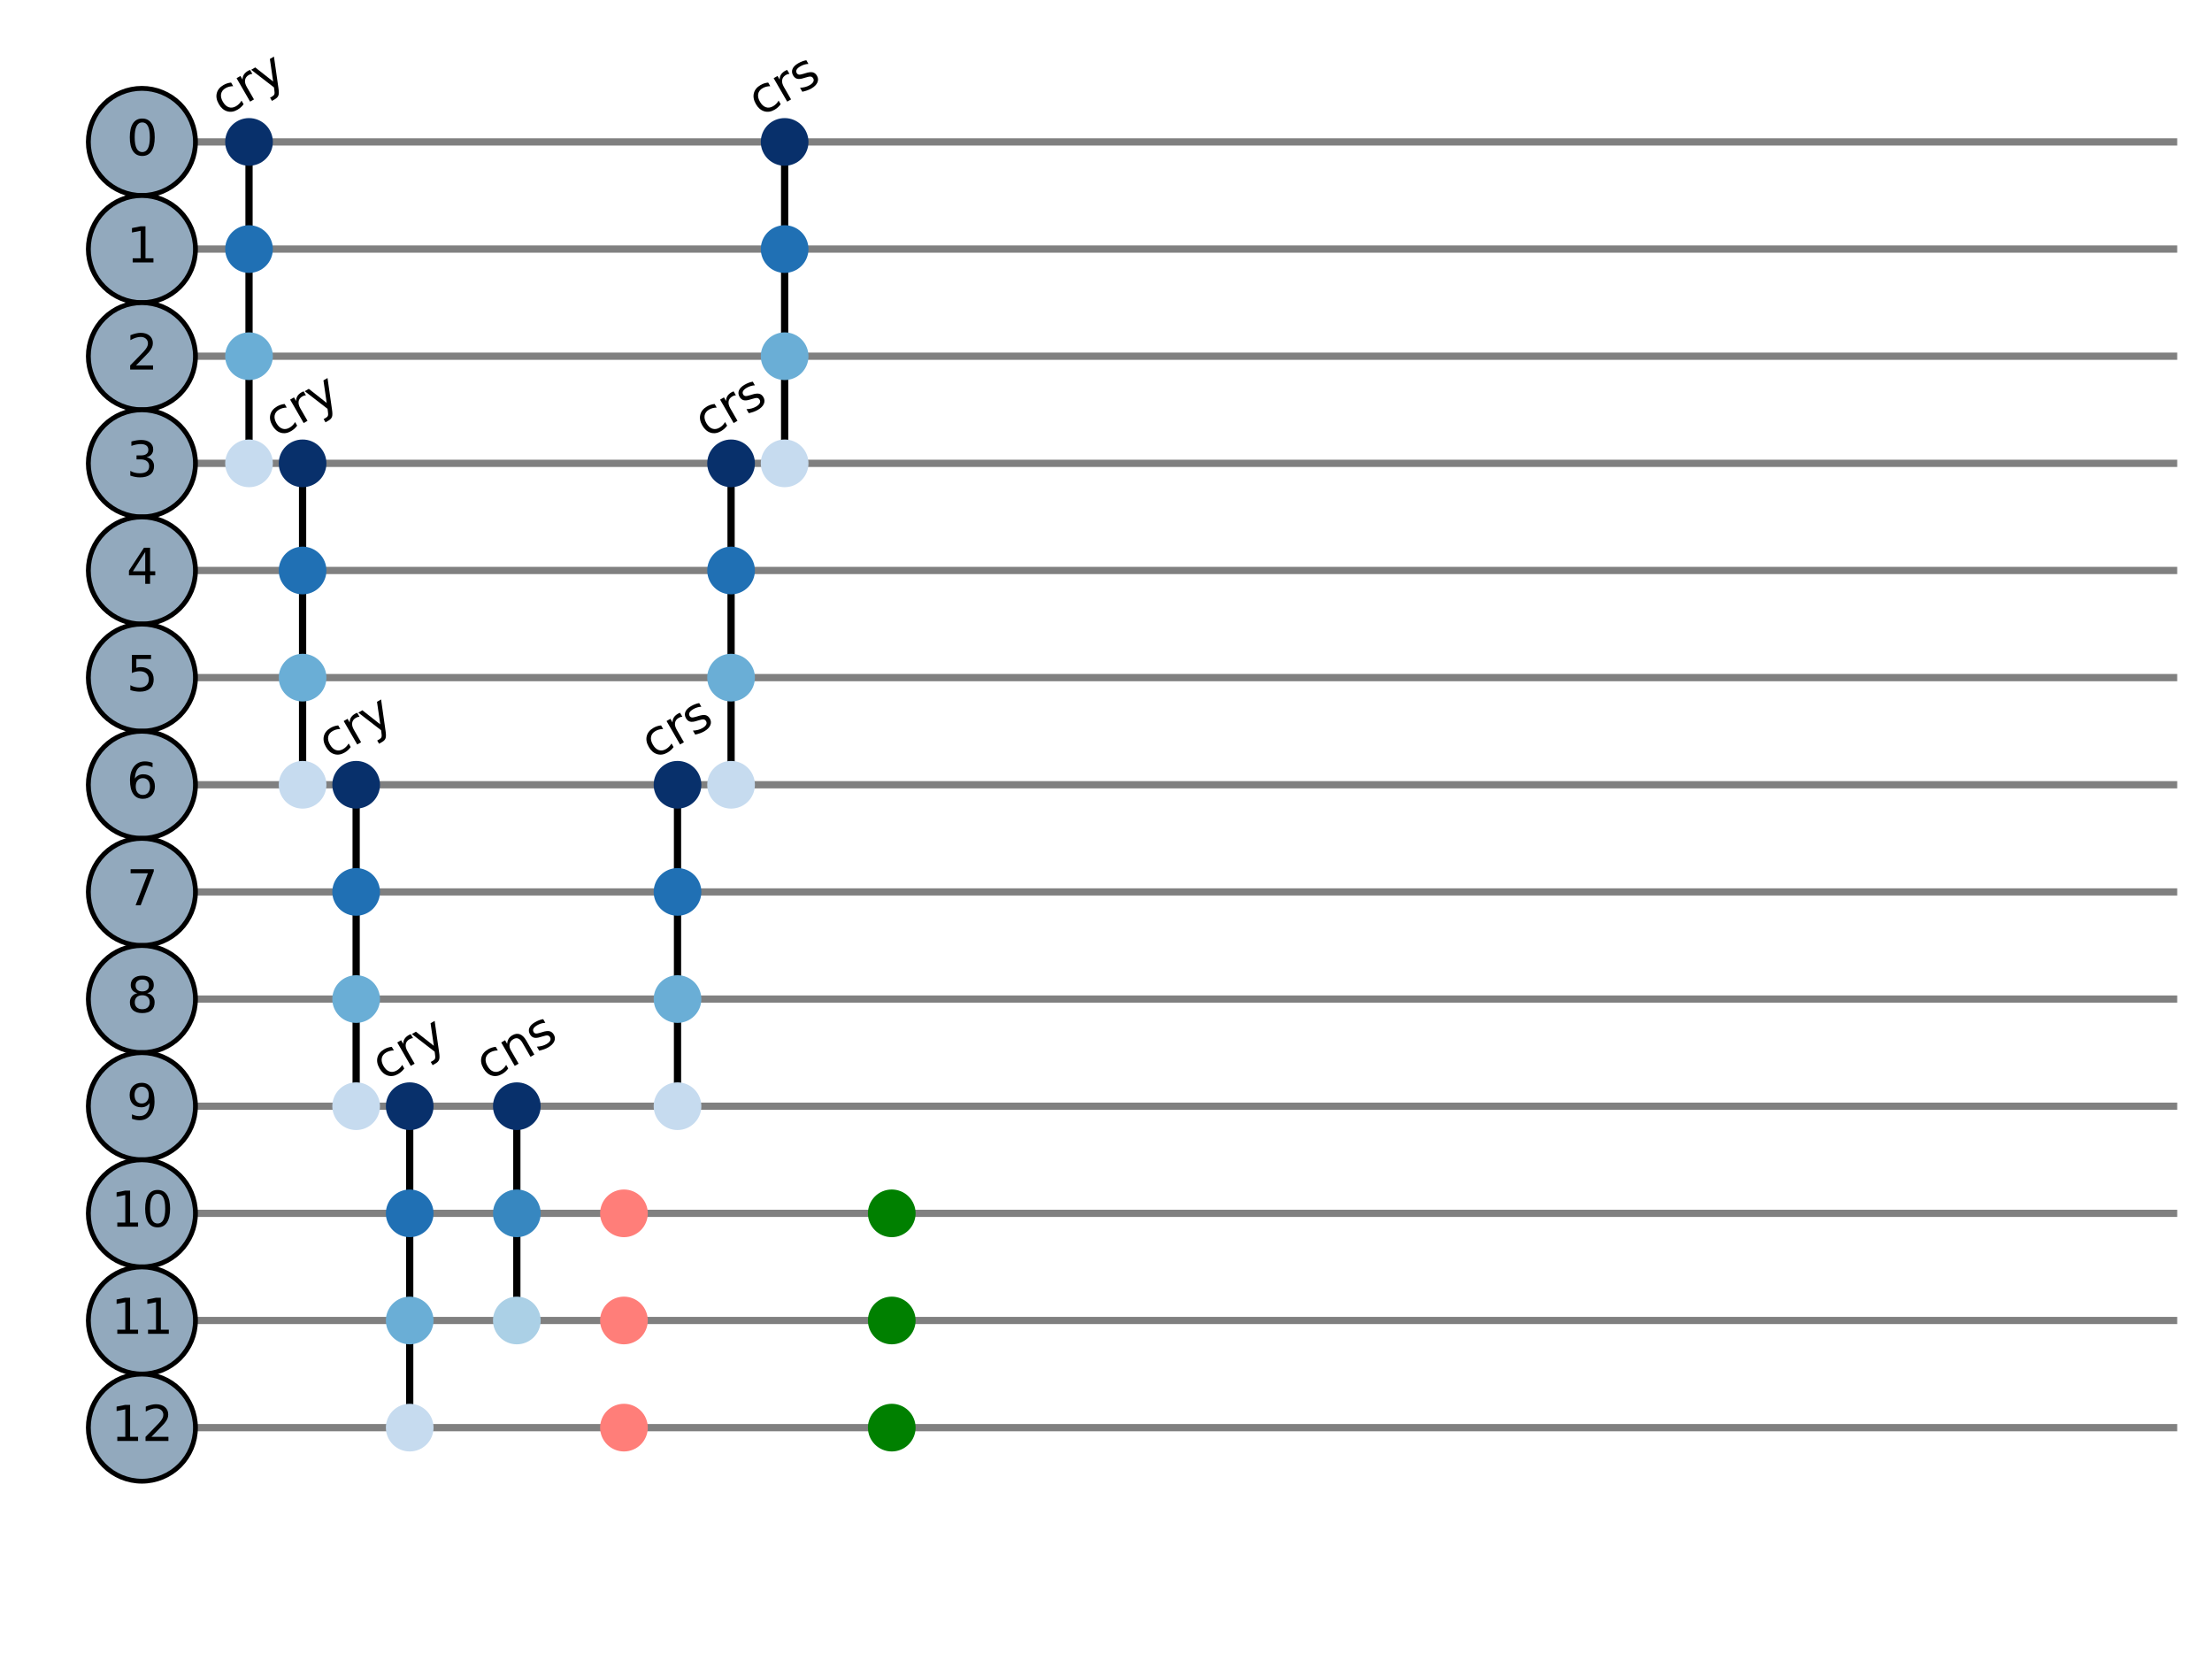 <?xml version="1.0" encoding="utf-8" standalone="no"?>
<!DOCTYPE svg PUBLIC "-//W3C//DTD SVG 1.1//EN"
  "http://www.w3.org/Graphics/SVG/1.1/DTD/svg11.dtd">
<svg xmlns:xlink="http://www.w3.org/1999/xlink" width="457.92pt" height="347.04pt" viewBox="0 0 457.92 347.04" xmlns="http://www.w3.org/2000/svg" version="1.1">
 <defs>
  <style type="text/css">*{stroke-linejoin: round; stroke-linecap: butt}</style>
 </defs>
 <g id="figure_1">
  <g id="patch_1">
   <path d="M 0 347.04 
L 457.92 347.04 
L 457.92 -0 
L 0 -0 
L 0 347.04 
z
" style="fill: none"/>
  </g>
  <g id="axes_1">
   <g id="LineCollection_1">
    <path d="M 29.376 29.376 
L 450.72 29.376 
" clip-path="url(#pff9544cadd)" style="fill: none; stroke: #808080; stroke-width: 1.5"/>
   </g>
   <g id="LineCollection_2">
    <path d="M 29.376 51.552 
L 450.72 51.552 
" clip-path="url(#pff9544cadd)" style="fill: none; stroke: #808080; stroke-width: 1.5"/>
   </g>
   <g id="LineCollection_3">
    <path d="M 29.376 73.728 
L 450.72 73.728 
" clip-path="url(#pff9544cadd)" style="fill: none; stroke: #808080; stroke-width: 1.5"/>
   </g>
   <g id="LineCollection_4">
    <path d="M 29.376 95.904 
L 450.72 95.904 
" clip-path="url(#pff9544cadd)" style="fill: none; stroke: #808080; stroke-width: 1.5"/>
   </g>
   <g id="LineCollection_5">
    <path d="M 29.376 118.08 
L 450.72 118.08 
" clip-path="url(#pff9544cadd)" style="fill: none; stroke: #808080; stroke-width: 1.5"/>
   </g>
   <g id="LineCollection_6">
    <path d="M 29.376 140.256 
L 450.72 140.256 
" clip-path="url(#pff9544cadd)" style="fill: none; stroke: #808080; stroke-width: 1.5"/>
   </g>
   <g id="LineCollection_7">
    <path d="M 29.376 162.432 
L 450.72 162.432 
" clip-path="url(#pff9544cadd)" style="fill: none; stroke: #808080; stroke-width: 1.5"/>
   </g>
   <g id="LineCollection_8">
    <path d="M 29.376 184.608 
L 450.72 184.608 
" clip-path="url(#pff9544cadd)" style="fill: none; stroke: #808080; stroke-width: 1.5"/>
   </g>
   <g id="LineCollection_9">
    <path d="M 29.376 206.784 
L 450.72 206.784 
" clip-path="url(#pff9544cadd)" style="fill: none; stroke: #808080; stroke-width: 1.5"/>
   </g>
   <g id="LineCollection_10">
    <path d="M 29.376 228.96 
L 450.72 228.96 
" clip-path="url(#pff9544cadd)" style="fill: none; stroke: #808080; stroke-width: 1.5"/>
   </g>
   <g id="LineCollection_11">
    <path d="M 29.376 251.136 
L 450.72 251.136 
" clip-path="url(#pff9544cadd)" style="fill: none; stroke: #808080; stroke-width: 1.5"/>
   </g>
   <g id="LineCollection_12">
    <path d="M 29.376 273.312 
L 450.72 273.312 
" clip-path="url(#pff9544cadd)" style="fill: none; stroke: #808080; stroke-width: 1.5"/>
   </g>
   <g id="LineCollection_13">
    <path d="M 29.376 295.488 
L 450.72 295.488 
" clip-path="url(#pff9544cadd)" style="fill: none; stroke: #808080; stroke-width: 1.5"/>
   </g>
   <g id="line2d_1">
    <path d="M 51.552 29.376 
L 51.552 51.552 
" clip-path="url(#pff9544cadd)" style="fill: none; stroke: #000000; stroke-width: 1.5; stroke-linecap: square"/>
   </g>
   <g id="line2d_2">
    <path d="M 51.552 51.552 
L 51.552 73.728 
" clip-path="url(#pff9544cadd)" style="fill: none; stroke: #000000; stroke-width: 1.5; stroke-linecap: square"/>
   </g>
   <g id="line2d_3">
    <path d="M 51.552 73.728 
L 51.552 95.904 
" clip-path="url(#pff9544cadd)" style="fill: none; stroke: #000000; stroke-width: 1.5; stroke-linecap: square"/>
   </g>
   <g id="line2d_4">
    <path d="M 62.64 95.904 
L 62.64 118.08 
" clip-path="url(#pff9544cadd)" style="fill: none; stroke: #000000; stroke-width: 1.5; stroke-linecap: square"/>
   </g>
   <g id="line2d_5">
    <path d="M 62.64 118.08 
L 62.64 140.256 
" clip-path="url(#pff9544cadd)" style="fill: none; stroke: #000000; stroke-width: 1.5; stroke-linecap: square"/>
   </g>
   <g id="line2d_6">
    <path d="M 62.64 140.256 
L 62.64 162.432 
" clip-path="url(#pff9544cadd)" style="fill: none; stroke: #000000; stroke-width: 1.5; stroke-linecap: square"/>
   </g>
   <g id="line2d_7">
    <path d="M 73.728 162.432 
L 73.728 184.608 
" clip-path="url(#pff9544cadd)" style="fill: none; stroke: #000000; stroke-width: 1.5; stroke-linecap: square"/>
   </g>
   <g id="line2d_8">
    <path d="M 73.728 184.608 
L 73.728 206.784 
" clip-path="url(#pff9544cadd)" style="fill: none; stroke: #000000; stroke-width: 1.5; stroke-linecap: square"/>
   </g>
   <g id="line2d_9">
    <path d="M 73.728 206.784 
L 73.728 228.96 
" clip-path="url(#pff9544cadd)" style="fill: none; stroke: #000000; stroke-width: 1.5; stroke-linecap: square"/>
   </g>
   <g id="line2d_10">
    <path d="M 84.816 228.96 
L 84.816 251.136 
" clip-path="url(#pff9544cadd)" style="fill: none; stroke: #000000; stroke-width: 1.5; stroke-linecap: square"/>
   </g>
   <g id="line2d_11">
    <path d="M 84.816 251.136 
L 84.816 273.312 
" clip-path="url(#pff9544cadd)" style="fill: none; stroke: #000000; stroke-width: 1.5; stroke-linecap: square"/>
   </g>
   <g id="line2d_12">
    <path d="M 84.816 273.312 
L 84.816 295.488 
" clip-path="url(#pff9544cadd)" style="fill: none; stroke: #000000; stroke-width: 1.5; stroke-linecap: square"/>
   </g>
   <g id="line2d_13">
    <path d="M 106.992 228.96 
L 106.992 251.136 
" clip-path="url(#pff9544cadd)" style="fill: none; stroke: #000000; stroke-width: 1.5; stroke-linecap: square"/>
   </g>
   <g id="line2d_14">
    <path d="M 106.992 251.136 
L 106.992 273.312 
" clip-path="url(#pff9544cadd)" style="fill: none; stroke: #000000; stroke-width: 1.5; stroke-linecap: square"/>
   </g>
   <g id="line2d_15">
    <path d="M 140.256 162.432 
L 140.256 184.608 
" clip-path="url(#pff9544cadd)" style="fill: none; stroke: #000000; stroke-width: 1.5; stroke-linecap: square"/>
   </g>
   <g id="line2d_16">
    <path d="M 140.256 184.608 
L 140.256 206.784 
" clip-path="url(#pff9544cadd)" style="fill: none; stroke: #000000; stroke-width: 1.5; stroke-linecap: square"/>
   </g>
   <g id="line2d_17">
    <path d="M 140.256 206.784 
L 140.256 228.96 
" clip-path="url(#pff9544cadd)" style="fill: none; stroke: #000000; stroke-width: 1.5; stroke-linecap: square"/>
   </g>
   <g id="line2d_18">
    <path d="M 151.344 95.904 
L 151.344 118.08 
" clip-path="url(#pff9544cadd)" style="fill: none; stroke: #000000; stroke-width: 1.5; stroke-linecap: square"/>
   </g>
   <g id="line2d_19">
    <path d="M 151.344 118.08 
L 151.344 140.256 
" clip-path="url(#pff9544cadd)" style="fill: none; stroke: #000000; stroke-width: 1.5; stroke-linecap: square"/>
   </g>
   <g id="line2d_20">
    <path d="M 151.344 140.256 
L 151.344 162.432 
" clip-path="url(#pff9544cadd)" style="fill: none; stroke: #000000; stroke-width: 1.5; stroke-linecap: square"/>
   </g>
   <g id="line2d_21">
    <path d="M 162.432 29.376 
L 162.432 51.552 
" clip-path="url(#pff9544cadd)" style="fill: none; stroke: #000000; stroke-width: 1.5; stroke-linecap: square"/>
   </g>
   <g id="line2d_22">
    <path d="M 162.432 51.552 
L 162.432 73.728 
" clip-path="url(#pff9544cadd)" style="fill: none; stroke: #000000; stroke-width: 1.5; stroke-linecap: square"/>
   </g>
   <g id="line2d_23">
    <path d="M 162.432 73.728 
L 162.432 95.904 
" clip-path="url(#pff9544cadd)" style="fill: none; stroke: #000000; stroke-width: 1.5; stroke-linecap: square"/>
   </g>
   <g id="patch_2">
    <path d="M 29.376 40.464 
C 32.317 40.464 35.137 39.296 37.216 37.216 
C 39.296 35.137 40.464 32.317 40.464 29.376 
C 40.464 26.435 39.296 23.615 37.216 21.536 
C 35.137 19.456 32.317 18.288 29.376 18.288 
C 26.435 18.288 23.615 19.456 21.536 21.536 
C 19.456 23.615 18.288 26.435 18.288 29.376 
C 18.288 32.317 19.456 35.137 21.536 37.216 
C 23.615 39.296 26.435 40.464 29.376 40.464 
z
" clip-path="url(#pff9544cadd)" style="fill: #92a9bd; stroke: #000000; stroke-linejoin: miter"/>
   </g>
   <g id="patch_3">
    <path d="M 29.376 62.64 
C 32.317 62.64 35.137 61.472 37.216 59.392 
C 39.296 57.313 40.464 54.493 40.464 51.552 
C 40.464 48.611 39.296 45.791 37.216 43.712 
C 35.137 41.632 32.317 40.464 29.376 40.464 
C 26.435 40.464 23.615 41.632 21.536 43.712 
C 19.456 45.791 18.288 48.611 18.288 51.552 
C 18.288 54.493 19.456 57.313 21.536 59.392 
C 23.615 61.472 26.435 62.64 29.376 62.64 
z
" clip-path="url(#pff9544cadd)" style="fill: #92a9bd; stroke: #000000; stroke-linejoin: miter"/>
   </g>
   <g id="patch_4">
    <path d="M 29.376 84.816 
C 32.317 84.816 35.137 83.648 37.216 81.568 
C 39.296 79.489 40.464 76.669 40.464 73.728 
C 40.464 70.787 39.296 67.967 37.216 65.888 
C 35.137 63.808 32.317 62.64 29.376 62.64 
C 26.435 62.64 23.615 63.808 21.536 65.888 
C 19.456 67.967 18.288 70.787 18.288 73.728 
C 18.288 76.669 19.456 79.489 21.536 81.568 
C 23.615 83.648 26.435 84.816 29.376 84.816 
z
" clip-path="url(#pff9544cadd)" style="fill: #92a9bd; stroke: #000000; stroke-linejoin: miter"/>
   </g>
   <g id="patch_5">
    <path d="M 29.376 106.992 
C 32.317 106.992 35.137 105.824 37.216 103.744 
C 39.296 101.665 40.464 98.845 40.464 95.904 
C 40.464 92.963 39.296 90.143 37.216 88.064 
C 35.137 85.984 32.317 84.816 29.376 84.816 
C 26.435 84.816 23.615 85.984 21.536 88.064 
C 19.456 90.143 18.288 92.963 18.288 95.904 
C 18.288 98.845 19.456 101.665 21.536 103.744 
C 23.615 105.824 26.435 106.992 29.376 106.992 
z
" clip-path="url(#pff9544cadd)" style="fill: #92a9bd; stroke: #000000; stroke-linejoin: miter"/>
   </g>
   <g id="patch_6">
    <path d="M 29.376 129.168 
C 32.317 129.168 35.137 128 37.216 125.92 
C 39.296 123.841 40.464 121.021 40.464 118.08 
C 40.464 115.139 39.296 112.319 37.216 110.24 
C 35.137 108.16 32.317 106.992 29.376 106.992 
C 26.435 106.992 23.615 108.16 21.536 110.24 
C 19.456 112.319 18.288 115.139 18.288 118.08 
C 18.288 121.021 19.456 123.841 21.536 125.92 
C 23.615 128 26.435 129.168 29.376 129.168 
z
" clip-path="url(#pff9544cadd)" style="fill: #92a9bd; stroke: #000000; stroke-linejoin: miter"/>
   </g>
   <g id="patch_7">
    <path d="M 29.376 151.344 
C 32.317 151.344 35.137 150.176 37.216 148.096 
C 39.296 146.017 40.464 143.197 40.464 140.256 
C 40.464 137.315 39.296 134.495 37.216 132.416 
C 35.137 130.336 32.317 129.168 29.376 129.168 
C 26.435 129.168 23.615 130.336 21.536 132.416 
C 19.456 134.495 18.288 137.315 18.288 140.256 
C 18.288 143.197 19.456 146.017 21.536 148.096 
C 23.615 150.176 26.435 151.344 29.376 151.344 
z
" clip-path="url(#pff9544cadd)" style="fill: #92a9bd; stroke: #000000; stroke-linejoin: miter"/>
   </g>
   <g id="patch_8">
    <path d="M 29.376 173.52 
C 32.317 173.52 35.137 172.352 37.216 170.272 
C 39.296 168.193 40.464 165.373 40.464 162.432 
C 40.464 159.491 39.296 156.671 37.216 154.592 
C 35.137 152.512 32.317 151.344 29.376 151.344 
C 26.435 151.344 23.615 152.512 21.536 154.592 
C 19.456 156.671 18.288 159.491 18.288 162.432 
C 18.288 165.373 19.456 168.193 21.536 170.272 
C 23.615 172.352 26.435 173.52 29.376 173.52 
z
" clip-path="url(#pff9544cadd)" style="fill: #92a9bd; stroke: #000000; stroke-linejoin: miter"/>
   </g>
   <g id="patch_9">
    <path d="M 29.376 195.696 
C 32.317 195.696 35.137 194.528 37.216 192.448 
C 39.296 190.369 40.464 187.549 40.464 184.608 
C 40.464 181.667 39.296 178.847 37.216 176.768 
C 35.137 174.688 32.317 173.52 29.376 173.52 
C 26.435 173.52 23.615 174.688 21.536 176.768 
C 19.456 178.847 18.288 181.667 18.288 184.608 
C 18.288 187.549 19.456 190.369 21.536 192.448 
C 23.615 194.528 26.435 195.696 29.376 195.696 
z
" clip-path="url(#pff9544cadd)" style="fill: #92a9bd; stroke: #000000; stroke-linejoin: miter"/>
   </g>
   <g id="patch_10">
    <path d="M 29.376 217.872 
C 32.317 217.872 35.137 216.704 37.216 214.624 
C 39.296 212.545 40.464 209.725 40.464 206.784 
C 40.464 203.843 39.296 201.023 37.216 198.944 
C 35.137 196.864 32.317 195.696 29.376 195.696 
C 26.435 195.696 23.615 196.864 21.536 198.944 
C 19.456 201.023 18.288 203.843 18.288 206.784 
C 18.288 209.725 19.456 212.545 21.536 214.624 
C 23.615 216.704 26.435 217.872 29.376 217.872 
z
" clip-path="url(#pff9544cadd)" style="fill: #92a9bd; stroke: #000000; stroke-linejoin: miter"/>
   </g>
   <g id="patch_11">
    <path d="M 29.376 240.048 
C 32.317 240.048 35.137 238.88 37.216 236.8 
C 39.296 234.721 40.464 231.901 40.464 228.96 
C 40.464 226.019 39.296 223.199 37.216 221.12 
C 35.137 219.04 32.317 217.872 29.376 217.872 
C 26.435 217.872 23.615 219.04 21.536 221.12 
C 19.456 223.199 18.288 226.019 18.288 228.96 
C 18.288 231.901 19.456 234.721 21.536 236.8 
C 23.615 238.88 26.435 240.048 29.376 240.048 
z
" clip-path="url(#pff9544cadd)" style="fill: #92a9bd; stroke: #000000; stroke-linejoin: miter"/>
   </g>
   <g id="patch_12">
    <path d="M 29.376 262.224 
C 32.317 262.224 35.137 261.056 37.216 258.976 
C 39.296 256.897 40.464 254.077 40.464 251.136 
C 40.464 248.195 39.296 245.375 37.216 243.296 
C 35.137 241.216 32.317 240.048 29.376 240.048 
C 26.435 240.048 23.615 241.216 21.536 243.296 
C 19.456 245.375 18.288 248.195 18.288 251.136 
C 18.288 254.077 19.456 256.897 21.536 258.976 
C 23.615 261.056 26.435 262.224 29.376 262.224 
z
" clip-path="url(#pff9544cadd)" style="fill: #92a9bd; stroke: #000000; stroke-linejoin: miter"/>
   </g>
   <g id="patch_13">
    <path d="M 29.376 284.4 
C 32.317 284.4 35.137 283.232 37.216 281.152 
C 39.296 279.073 40.464 276.253 40.464 273.312 
C 40.464 270.371 39.296 267.551 37.216 265.472 
C 35.137 263.392 32.317 262.224 29.376 262.224 
C 26.435 262.224 23.615 263.392 21.536 265.472 
C 19.456 267.551 18.288 270.371 18.288 273.312 
C 18.288 276.253 19.456 279.073 21.536 281.152 
C 23.615 283.232 26.435 284.4 29.376 284.4 
z
" clip-path="url(#pff9544cadd)" style="fill: #92a9bd; stroke: #000000; stroke-linejoin: miter"/>
   </g>
   <g id="patch_14">
    <path d="M 29.376 306.576 
C 32.317 306.576 35.137 305.408 37.216 303.328 
C 39.296 301.249 40.464 298.429 40.464 295.488 
C 40.464 292.547 39.296 289.727 37.216 287.648 
C 35.137 285.568 32.317 284.4 29.376 284.4 
C 26.435 284.4 23.615 285.568 21.536 287.648 
C 19.456 289.727 18.288 292.547 18.288 295.488 
C 18.288 298.429 19.456 301.249 21.536 303.328 
C 23.615 305.408 26.435 306.576 29.376 306.576 
z
" clip-path="url(#pff9544cadd)" style="fill: #92a9bd; stroke: #000000; stroke-linejoin: miter"/>
   </g>
   <g id="patch_15">
    <path d="M 51.552 33.811 
C 52.728 33.811 53.856 33.344 54.688 32.512 
C 55.52 31.68 55.987 30.552 55.987 29.376 
C 55.987 28.2 55.52 27.072 54.688 26.24 
C 53.856 25.408 52.728 24.941 51.552 24.941 
C 50.376 24.941 49.248 25.408 48.416 26.24 
C 47.584 27.072 47.117 28.2 47.117 29.376 
C 47.117 30.552 47.584 31.68 48.416 32.512 
C 49.248 33.344 50.376 33.811 51.552 33.811 
z
" clip-path="url(#pff9544cadd)" style="fill: #08306b; stroke: #08306b; stroke-linejoin: miter"/>
   </g>
   <g id="patch_16">
    <path d="M 51.552 55.987 
C 52.728 55.987 53.856 55.52 54.688 54.688 
C 55.52 53.856 55.987 52.728 55.987 51.552 
C 55.987 50.376 55.52 49.248 54.688 48.416 
C 53.856 47.584 52.728 47.117 51.552 47.117 
C 50.376 47.117 49.248 47.584 48.416 48.416 
C 47.584 49.248 47.117 50.376 47.117 51.552 
C 47.117 52.728 47.584 53.856 48.416 54.688 
C 49.248 55.52 50.376 55.987 51.552 55.987 
z
" clip-path="url(#pff9544cadd)" style="fill: #2070b4; stroke: #2070b4; stroke-linejoin: miter"/>
   </g>
   <g id="patch_17">
    <path d="M 51.552 78.163 
C 52.728 78.163 53.856 77.696 54.688 76.864 
C 55.52 76.032 55.987 74.904 55.987 73.728 
C 55.987 72.552 55.52 71.424 54.688 70.592 
C 53.856 69.76 52.728 69.293 51.552 69.293 
C 50.376 69.293 49.248 69.76 48.416 70.592 
C 47.584 71.424 47.117 72.552 47.117 73.728 
C 47.117 74.904 47.584 76.032 48.416 76.864 
C 49.248 77.696 50.376 78.163 51.552 78.163 
z
" clip-path="url(#pff9544cadd)" style="fill: #6aaed6; stroke: #6aaed6; stroke-linejoin: miter"/>
   </g>
   <g id="patch_18">
    <path d="M 51.552 100.339 
C 52.728 100.339 53.856 99.872 54.688 99.04 
C 55.52 98.208 55.987 97.08 55.987 95.904 
C 55.987 94.728 55.52 93.6 54.688 92.768 
C 53.856 91.936 52.728 91.469 51.552 91.469 
C 50.376 91.469 49.248 91.936 48.416 92.768 
C 47.584 93.6 47.117 94.728 47.117 95.904 
C 47.117 97.08 47.584 98.208 48.416 99.04 
C 49.248 99.872 50.376 100.339 51.552 100.339 
z
" clip-path="url(#pff9544cadd)" style="fill: #c6dbef; stroke: #c6dbef; stroke-linejoin: miter"/>
   </g>
   <g id="patch_19">
    <path d="M 62.64 100.339 
C 63.816 100.339 64.944 99.872 65.776 99.04 
C 66.608 98.208 67.075 97.08 67.075 95.904 
C 67.075 94.728 66.608 93.6 65.776 92.768 
C 64.944 91.936 63.816 91.469 62.64 91.469 
C 61.464 91.469 60.336 91.936 59.504 92.768 
C 58.672 93.6 58.205 94.728 58.205 95.904 
C 58.205 97.08 58.672 98.208 59.504 99.04 
C 60.336 99.872 61.464 100.339 62.64 100.339 
z
" clip-path="url(#pff9544cadd)" style="fill: #08306b; stroke: #08306b; stroke-linejoin: miter"/>
   </g>
   <g id="patch_20">
    <path d="M 62.64 122.515 
C 63.816 122.515 64.944 122.048 65.776 121.216 
C 66.608 120.384 67.075 119.256 67.075 118.08 
C 67.075 116.904 66.608 115.776 65.776 114.944 
C 64.944 114.112 63.816 113.645 62.64 113.645 
C 61.464 113.645 60.336 114.112 59.504 114.944 
C 58.672 115.776 58.205 116.904 58.205 118.08 
C 58.205 119.256 58.672 120.384 59.504 121.216 
C 60.336 122.048 61.464 122.515 62.64 122.515 
z
" clip-path="url(#pff9544cadd)" style="fill: #2070b4; stroke: #2070b4; stroke-linejoin: miter"/>
   </g>
   <g id="patch_21">
    <path d="M 62.64 144.691 
C 63.816 144.691 64.944 144.224 65.776 143.392 
C 66.608 142.56 67.075 141.432 67.075 140.256 
C 67.075 139.08 66.608 137.952 65.776 137.12 
C 64.944 136.288 63.816 135.821 62.64 135.821 
C 61.464 135.821 60.336 136.288 59.504 137.12 
C 58.672 137.952 58.205 139.08 58.205 140.256 
C 58.205 141.432 58.672 142.56 59.504 143.392 
C 60.336 144.224 61.464 144.691 62.64 144.691 
z
" clip-path="url(#pff9544cadd)" style="fill: #6aaed6; stroke: #6aaed6; stroke-linejoin: miter"/>
   </g>
   <g id="patch_22">
    <path d="M 62.64 166.867 
C 63.816 166.867 64.944 166.4 65.776 165.568 
C 66.608 164.736 67.075 163.608 67.075 162.432 
C 67.075 161.256 66.608 160.128 65.776 159.296 
C 64.944 158.464 63.816 157.997 62.64 157.997 
C 61.464 157.997 60.336 158.464 59.504 159.296 
C 58.672 160.128 58.205 161.256 58.205 162.432 
C 58.205 163.608 58.672 164.736 59.504 165.568 
C 60.336 166.4 61.464 166.867 62.64 166.867 
z
" clip-path="url(#pff9544cadd)" style="fill: #c6dbef; stroke: #c6dbef; stroke-linejoin: miter"/>
   </g>
   <g id="patch_23">
    <path d="M 73.728 166.867 
C 74.904 166.867 76.032 166.4 76.864 165.568 
C 77.696 164.736 78.163 163.608 78.163 162.432 
C 78.163 161.256 77.696 160.128 76.864 159.296 
C 76.032 158.464 74.904 157.997 73.728 157.997 
C 72.552 157.997 71.424 158.464 70.592 159.296 
C 69.76 160.128 69.293 161.256 69.293 162.432 
C 69.293 163.608 69.76 164.736 70.592 165.568 
C 71.424 166.4 72.552 166.867 73.728 166.867 
z
" clip-path="url(#pff9544cadd)" style="fill: #08306b; stroke: #08306b; stroke-linejoin: miter"/>
   </g>
   <g id="patch_24">
    <path d="M 73.728 189.043 
C 74.904 189.043 76.032 188.576 76.864 187.744 
C 77.696 186.912 78.163 185.784 78.163 184.608 
C 78.163 183.432 77.696 182.304 76.864 181.472 
C 76.032 180.64 74.904 180.173 73.728 180.173 
C 72.552 180.173 71.424 180.64 70.592 181.472 
C 69.76 182.304 69.293 183.432 69.293 184.608 
C 69.293 185.784 69.76 186.912 70.592 187.744 
C 71.424 188.576 72.552 189.043 73.728 189.043 
z
" clip-path="url(#pff9544cadd)" style="fill: #2070b4; stroke: #2070b4; stroke-linejoin: miter"/>
   </g>
   <g id="patch_25">
    <path d="M 73.728 211.219 
C 74.904 211.219 76.032 210.752 76.864 209.92 
C 77.696 209.088 78.163 207.96 78.163 206.784 
C 78.163 205.608 77.696 204.48 76.864 203.648 
C 76.032 202.816 74.904 202.349 73.728 202.349 
C 72.552 202.349 71.424 202.816 70.592 203.648 
C 69.76 204.48 69.293 205.608 69.293 206.784 
C 69.293 207.96 69.76 209.088 70.592 209.92 
C 71.424 210.752 72.552 211.219 73.728 211.219 
z
" clip-path="url(#pff9544cadd)" style="fill: #6aaed6; stroke: #6aaed6; stroke-linejoin: miter"/>
   </g>
   <g id="patch_26">
    <path d="M 73.728 233.395 
C 74.904 233.395 76.032 232.928 76.864 232.096 
C 77.696 231.264 78.163 230.136 78.163 228.96 
C 78.163 227.784 77.696 226.656 76.864 225.824 
C 76.032 224.992 74.904 224.525 73.728 224.525 
C 72.552 224.525 71.424 224.992 70.592 225.824 
C 69.76 226.656 69.293 227.784 69.293 228.96 
C 69.293 230.136 69.76 231.264 70.592 232.096 
C 71.424 232.928 72.552 233.395 73.728 233.395 
z
" clip-path="url(#pff9544cadd)" style="fill: #c6dbef; stroke: #c6dbef; stroke-linejoin: miter"/>
   </g>
   <g id="patch_27">
    <path d="M 84.816 233.395 
C 85.992 233.395 87.12 232.928 87.952 232.096 
C 88.784 231.264 89.251 230.136 89.251 228.96 
C 89.251 227.784 88.784 226.656 87.952 225.824 
C 87.12 224.992 85.992 224.525 84.816 224.525 
C 83.64 224.525 82.512 224.992 81.68 225.824 
C 80.848 226.656 80.381 227.784 80.381 228.96 
C 80.381 230.136 80.848 231.264 81.68 232.096 
C 82.512 232.928 83.64 233.395 84.816 233.395 
z
" clip-path="url(#pff9544cadd)" style="fill: #08306b; stroke: #08306b; stroke-linejoin: miter"/>
   </g>
   <g id="patch_28">
    <path d="M 84.816 255.571 
C 85.992 255.571 87.12 255.104 87.952 254.272 
C 88.784 253.44 89.251 252.312 89.251 251.136 
C 89.251 249.96 88.784 248.832 87.952 248 
C 87.12 247.168 85.992 246.701 84.816 246.701 
C 83.64 246.701 82.512 247.168 81.68 248 
C 80.848 248.832 80.381 249.96 80.381 251.136 
C 80.381 252.312 80.848 253.44 81.68 254.272 
C 82.512 255.104 83.64 255.571 84.816 255.571 
z
" clip-path="url(#pff9544cadd)" style="fill: #2070b4; stroke: #2070b4; stroke-linejoin: miter"/>
   </g>
   <g id="patch_29">
    <path d="M 84.816 277.747 
C 85.992 277.747 87.12 277.28 87.952 276.448 
C 88.784 275.616 89.251 274.488 89.251 273.312 
C 89.251 272.136 88.784 271.008 87.952 270.176 
C 87.12 269.344 85.992 268.877 84.816 268.877 
C 83.64 268.877 82.512 269.344 81.68 270.176 
C 80.848 271.008 80.381 272.136 80.381 273.312 
C 80.381 274.488 80.848 275.616 81.68 276.448 
C 82.512 277.28 83.64 277.747 84.816 277.747 
z
" clip-path="url(#pff9544cadd)" style="fill: #6aaed6; stroke: #6aaed6; stroke-linejoin: miter"/>
   </g>
   <g id="patch_30">
    <path d="M 84.816 299.923 
C 85.992 299.923 87.12 299.456 87.952 298.624 
C 88.784 297.792 89.251 296.664 89.251 295.488 
C 89.251 294.312 88.784 293.184 87.952 292.352 
C 87.12 291.52 85.992 291.053 84.816 291.053 
C 83.64 291.053 82.512 291.52 81.68 292.352 
C 80.848 293.184 80.381 294.312 80.381 295.488 
C 80.381 296.664 80.848 297.792 81.68 298.624 
C 82.512 299.456 83.64 299.923 84.816 299.923 
z
" clip-path="url(#pff9544cadd)" style="fill: #c6dbef; stroke: #c6dbef; stroke-linejoin: miter"/>
   </g>
   <g id="patch_31">
    <path d="M 106.992 233.395 
C 108.168 233.395 109.296 232.928 110.128 232.096 
C 110.96 231.264 111.427 230.136 111.427 228.96 
C 111.427 227.784 110.96 226.656 110.128 225.824 
C 109.296 224.992 108.168 224.525 106.992 224.525 
C 105.816 224.525 104.688 224.992 103.856 225.824 
C 103.024 226.656 102.557 227.784 102.557 228.96 
C 102.557 230.136 103.024 231.264 103.856 232.096 
C 104.688 232.928 105.816 233.395 106.992 233.395 
z
" clip-path="url(#pff9544cadd)" style="fill: #08306b; stroke: #08306b; stroke-linejoin: miter"/>
   </g>
   <g id="patch_32">
    <path d="M 106.992 255.571 
C 108.168 255.571 109.296 255.104 110.128 254.272 
C 110.96 253.44 111.427 252.312 111.427 251.136 
C 111.427 249.96 110.96 248.832 110.128 248 
C 109.296 247.168 108.168 246.701 106.992 246.701 
C 105.816 246.701 104.688 247.168 103.856 248 
C 103.024 248.832 102.557 249.96 102.557 251.136 
C 102.557 252.312 103.024 253.44 103.856 254.272 
C 104.688 255.104 105.816 255.571 106.992 255.571 
z
" clip-path="url(#pff9544cadd)" style="fill: #3787c0; stroke: #3787c0; stroke-linejoin: miter"/>
   </g>
   <g id="patch_33">
    <path d="M 106.992 277.747 
C 108.168 277.747 109.296 277.28 110.128 276.448 
C 110.96 275.616 111.427 274.488 111.427 273.312 
C 111.427 272.136 110.96 271.008 110.128 270.176 
C 109.296 269.344 108.168 268.877 106.992 268.877 
C 105.816 268.877 104.688 269.344 103.856 270.176 
C 103.024 271.008 102.557 272.136 102.557 273.312 
C 102.557 274.488 103.024 275.616 103.856 276.448 
C 104.688 277.28 105.816 277.747 106.992 277.747 
z
" clip-path="url(#pff9544cadd)" style="fill: #abd0e6; stroke: #abd0e6; stroke-linejoin: miter"/>
   </g>
   <g id="patch_34">
    <path d="M 129.168 255.571 
C 130.344 255.571 131.472 255.104 132.304 254.272 
C 133.136 253.44 133.603 252.312 133.603 251.136 
C 133.603 249.96 133.136 248.832 132.304 248 
C 131.472 247.168 130.344 246.701 129.168 246.701 
C 127.992 246.701 126.864 247.168 126.032 248 
C 125.2 248.832 124.733 249.96 124.733 251.136 
C 124.733 252.312 125.2 253.44 126.032 254.272 
C 126.864 255.104 127.992 255.571 129.168 255.571 
z
" clip-path="url(#pff9544cadd)" style="fill: #ff7e79; stroke: #ff7e79; stroke-linejoin: miter"/>
   </g>
   <g id="patch_35">
    <path d="M 129.168 277.747 
C 130.344 277.747 131.472 277.28 132.304 276.448 
C 133.136 275.616 133.603 274.488 133.603 273.312 
C 133.603 272.136 133.136 271.008 132.304 270.176 
C 131.472 269.344 130.344 268.877 129.168 268.877 
C 127.992 268.877 126.864 269.344 126.032 270.176 
C 125.2 271.008 124.733 272.136 124.733 273.312 
C 124.733 274.488 125.2 275.616 126.032 276.448 
C 126.864 277.28 127.992 277.747 129.168 277.747 
z
" clip-path="url(#pff9544cadd)" style="fill: #ff7e79; stroke: #ff7e79; stroke-linejoin: miter"/>
   </g>
   <g id="patch_36">
    <path d="M 129.168 299.923 
C 130.344 299.923 131.472 299.456 132.304 298.624 
C 133.136 297.792 133.603 296.664 133.603 295.488 
C 133.603 294.312 133.136 293.184 132.304 292.352 
C 131.472 291.52 130.344 291.053 129.168 291.053 
C 127.992 291.053 126.864 291.52 126.032 292.352 
C 125.2 293.184 124.733 294.312 124.733 295.488 
C 124.733 296.664 125.2 297.792 126.032 298.624 
C 126.864 299.456 127.992 299.923 129.168 299.923 
z
" clip-path="url(#pff9544cadd)" style="fill: #ff7e79; stroke: #ff7e79; stroke-linejoin: miter"/>
   </g>
   <g id="patch_37">
    <path d="M 140.256 166.867 
C 141.432 166.867 142.56 166.4 143.392 165.568 
C 144.224 164.736 144.691 163.608 144.691 162.432 
C 144.691 161.256 144.224 160.128 143.392 159.296 
C 142.56 158.464 141.432 157.997 140.256 157.997 
C 139.08 157.997 137.952 158.464 137.12 159.296 
C 136.288 160.128 135.821 161.256 135.821 162.432 
C 135.821 163.608 136.288 164.736 137.12 165.568 
C 137.952 166.4 139.08 166.867 140.256 166.867 
z
" clip-path="url(#pff9544cadd)" style="fill: #08306b; stroke: #08306b; stroke-linejoin: miter"/>
   </g>
   <g id="patch_38">
    <path d="M 140.256 189.043 
C 141.432 189.043 142.56 188.576 143.392 187.744 
C 144.224 186.912 144.691 185.784 144.691 184.608 
C 144.691 183.432 144.224 182.304 143.392 181.472 
C 142.56 180.64 141.432 180.173 140.256 180.173 
C 139.08 180.173 137.952 180.64 137.12 181.472 
C 136.288 182.304 135.821 183.432 135.821 184.608 
C 135.821 185.784 136.288 186.912 137.12 187.744 
C 137.952 188.576 139.08 189.043 140.256 189.043 
z
" clip-path="url(#pff9544cadd)" style="fill: #2070b4; stroke: #2070b4; stroke-linejoin: miter"/>
   </g>
   <g id="patch_39">
    <path d="M 140.256 211.219 
C 141.432 211.219 142.56 210.752 143.392 209.92 
C 144.224 209.088 144.691 207.96 144.691 206.784 
C 144.691 205.608 144.224 204.48 143.392 203.648 
C 142.56 202.816 141.432 202.349 140.256 202.349 
C 139.08 202.349 137.952 202.816 137.12 203.648 
C 136.288 204.48 135.821 205.608 135.821 206.784 
C 135.821 207.96 136.288 209.088 137.12 209.92 
C 137.952 210.752 139.08 211.219 140.256 211.219 
z
" clip-path="url(#pff9544cadd)" style="fill: #6aaed6; stroke: #6aaed6; stroke-linejoin: miter"/>
   </g>
   <g id="patch_40">
    <path d="M 140.256 233.395 
C 141.432 233.395 142.56 232.928 143.392 232.096 
C 144.224 231.264 144.691 230.136 144.691 228.96 
C 144.691 227.784 144.224 226.656 143.392 225.824 
C 142.56 224.992 141.432 224.525 140.256 224.525 
C 139.08 224.525 137.952 224.992 137.12 225.824 
C 136.288 226.656 135.821 227.784 135.821 228.96 
C 135.821 230.136 136.288 231.264 137.12 232.096 
C 137.952 232.928 139.08 233.395 140.256 233.395 
z
" clip-path="url(#pff9544cadd)" style="fill: #c6dbef; stroke: #c6dbef; stroke-linejoin: miter"/>
   </g>
   <g id="patch_41">
    <path d="M 151.344 100.339 
C 152.52 100.339 153.648 99.872 154.48 99.04 
C 155.312 98.208 155.779 97.08 155.779 95.904 
C 155.779 94.728 155.312 93.6 154.48 92.768 
C 153.648 91.936 152.52 91.469 151.344 91.469 
C 150.168 91.469 149.04 91.936 148.208 92.768 
C 147.376 93.6 146.909 94.728 146.909 95.904 
C 146.909 97.08 147.376 98.208 148.208 99.04 
C 149.04 99.872 150.168 100.339 151.344 100.339 
z
" clip-path="url(#pff9544cadd)" style="fill: #08306b; stroke: #08306b; stroke-linejoin: miter"/>
   </g>
   <g id="patch_42">
    <path d="M 151.344 122.515 
C 152.52 122.515 153.648 122.048 154.48 121.216 
C 155.312 120.384 155.779 119.256 155.779 118.08 
C 155.779 116.904 155.312 115.776 154.48 114.944 
C 153.648 114.112 152.52 113.645 151.344 113.645 
C 150.168 113.645 149.04 114.112 148.208 114.944 
C 147.376 115.776 146.909 116.904 146.909 118.08 
C 146.909 119.256 147.376 120.384 148.208 121.216 
C 149.04 122.048 150.168 122.515 151.344 122.515 
z
" clip-path="url(#pff9544cadd)" style="fill: #2070b4; stroke: #2070b4; stroke-linejoin: miter"/>
   </g>
   <g id="patch_43">
    <path d="M 151.344 144.691 
C 152.52 144.691 153.648 144.224 154.48 143.392 
C 155.312 142.56 155.779 141.432 155.779 140.256 
C 155.779 139.08 155.312 137.952 154.48 137.12 
C 153.648 136.288 152.52 135.821 151.344 135.821 
C 150.168 135.821 149.04 136.288 148.208 137.12 
C 147.376 137.952 146.909 139.08 146.909 140.256 
C 146.909 141.432 147.376 142.56 148.208 143.392 
C 149.04 144.224 150.168 144.691 151.344 144.691 
z
" clip-path="url(#pff9544cadd)" style="fill: #6aaed6; stroke: #6aaed6; stroke-linejoin: miter"/>
   </g>
   <g id="patch_44">
    <path d="M 151.344 166.867 
C 152.52 166.867 153.648 166.4 154.48 165.568 
C 155.312 164.736 155.779 163.608 155.779 162.432 
C 155.779 161.256 155.312 160.128 154.48 159.296 
C 153.648 158.464 152.52 157.997 151.344 157.997 
C 150.168 157.997 149.04 158.464 148.208 159.296 
C 147.376 160.128 146.909 161.256 146.909 162.432 
C 146.909 163.608 147.376 164.736 148.208 165.568 
C 149.04 166.4 150.168 166.867 151.344 166.867 
z
" clip-path="url(#pff9544cadd)" style="fill: #c6dbef; stroke: #c6dbef; stroke-linejoin: miter"/>
   </g>
   <g id="patch_45">
    <path d="M 162.432 33.811 
C 163.608 33.811 164.736 33.344 165.568 32.512 
C 166.4 31.68 166.867 30.552 166.867 29.376 
C 166.867 28.2 166.4 27.072 165.568 26.24 
C 164.736 25.408 163.608 24.941 162.432 24.941 
C 161.256 24.941 160.128 25.408 159.296 26.24 
C 158.464 27.072 157.997 28.2 157.997 29.376 
C 157.997 30.552 158.464 31.68 159.296 32.512 
C 160.128 33.344 161.256 33.811 162.432 33.811 
z
" clip-path="url(#pff9544cadd)" style="fill: #08306b; stroke: #08306b; stroke-linejoin: miter"/>
   </g>
   <g id="patch_46">
    <path d="M 162.432 55.987 
C 163.608 55.987 164.736 55.52 165.568 54.688 
C 166.4 53.856 166.867 52.728 166.867 51.552 
C 166.867 50.376 166.4 49.248 165.568 48.416 
C 164.736 47.584 163.608 47.117 162.432 47.117 
C 161.256 47.117 160.128 47.584 159.296 48.416 
C 158.464 49.248 157.997 50.376 157.997 51.552 
C 157.997 52.728 158.464 53.856 159.296 54.688 
C 160.128 55.52 161.256 55.987 162.432 55.987 
z
" clip-path="url(#pff9544cadd)" style="fill: #2070b4; stroke: #2070b4; stroke-linejoin: miter"/>
   </g>
   <g id="patch_47">
    <path d="M 162.432 78.163 
C 163.608 78.163 164.736 77.696 165.568 76.864 
C 166.4 76.032 166.867 74.904 166.867 73.728 
C 166.867 72.552 166.4 71.424 165.568 70.592 
C 164.736 69.76 163.608 69.293 162.432 69.293 
C 161.256 69.293 160.128 69.76 159.296 70.592 
C 158.464 71.424 157.997 72.552 157.997 73.728 
C 157.997 74.904 158.464 76.032 159.296 76.864 
C 160.128 77.696 161.256 78.163 162.432 78.163 
z
" clip-path="url(#pff9544cadd)" style="fill: #6aaed6; stroke: #6aaed6; stroke-linejoin: miter"/>
   </g>
   <g id="patch_48">
    <path d="M 162.432 100.339 
C 163.608 100.339 164.736 99.872 165.568 99.04 
C 166.4 98.208 166.867 97.08 166.867 95.904 
C 166.867 94.728 166.4 93.6 165.568 92.768 
C 164.736 91.936 163.608 91.469 162.432 91.469 
C 161.256 91.469 160.128 91.936 159.296 92.768 
C 158.464 93.6 157.997 94.728 157.997 95.904 
C 157.997 97.08 158.464 98.208 159.296 99.04 
C 160.128 99.872 161.256 100.339 162.432 100.339 
z
" clip-path="url(#pff9544cadd)" style="fill: #c6dbef; stroke: #c6dbef; stroke-linejoin: miter"/>
   </g>
   <g id="patch_49">
    <path d="M 184.608 255.571 
C 185.784 255.571 186.912 255.104 187.744 254.272 
C 188.576 253.44 189.043 252.312 189.043 251.136 
C 189.043 249.96 188.576 248.832 187.744 248 
C 186.912 247.168 185.784 246.701 184.608 246.701 
C 183.432 246.701 182.304 247.168 181.472 248 
C 180.64 248.832 180.173 249.96 180.173 251.136 
C 180.173 252.312 180.64 253.44 181.472 254.272 
C 182.304 255.104 183.432 255.571 184.608 255.571 
z
" clip-path="url(#pff9544cadd)" style="fill: #008000; stroke: #008000; stroke-linejoin: miter"/>
   </g>
   <g id="patch_50">
    <path d="M 184.608 277.747 
C 185.784 277.747 186.912 277.28 187.744 276.448 
C 188.576 275.616 189.043 274.488 189.043 273.312 
C 189.043 272.136 188.576 271.008 187.744 270.176 
C 186.912 269.344 185.784 268.877 184.608 268.877 
C 183.432 268.877 182.304 269.344 181.472 270.176 
C 180.64 271.008 180.173 272.136 180.173 273.312 
C 180.173 274.488 180.64 275.616 181.472 276.448 
C 182.304 277.28 183.432 277.747 184.608 277.747 
z
" clip-path="url(#pff9544cadd)" style="fill: #008000; stroke: #008000; stroke-linejoin: miter"/>
   </g>
   <g id="patch_51">
    <path d="M 184.608 299.923 
C 185.784 299.923 186.912 299.456 187.744 298.624 
C 188.576 297.792 189.043 296.664 189.043 295.488 
C 189.043 294.312 188.576 293.184 187.744 292.352 
C 186.912 291.52 185.784 291.053 184.608 291.053 
C 183.432 291.053 182.304 291.52 181.472 292.352 
C 180.64 293.184 180.173 294.312 180.173 295.488 
C 180.173 296.664 180.64 297.792 181.472 298.624 
C 182.304 299.456 183.432 299.923 184.608 299.923 
z
" clip-path="url(#pff9544cadd)" style="fill: #008000; stroke: #008000; stroke-linejoin: miter"/>
   </g>
   <g id="text_1">
    <!-- 0 -->
    <g transform="translate(26.195 32.135) scale(0.1 -0.1)">
     <defs>
      <path id="DejaVuSans-30" d="M 2034 4250 
Q 1547 4250 1301 3770 
Q 1056 3291 1056 2328 
Q 1056 1369 1301 889 
Q 1547 409 2034 409 
Q 2525 409 2770 889 
Q 3016 1369 3016 2328 
Q 3016 3291 2770 3770 
Q 2525 4250 2034 4250 
z
M 2034 4750 
Q 2819 4750 3233 4129 
Q 3647 3509 3647 2328 
Q 3647 1150 3233 529 
Q 2819 -91 2034 -91 
Q 1250 -91 836 529 
Q 422 1150 422 2328 
Q 422 3509 836 4129 
Q 1250 4750 2034 4750 
z
" transform="scale(0.016)"/>
     </defs>
     <use xlink:href="#DejaVuSans-30"/>
    </g>
   </g>
   <g id="text_2">
    <!-- 1 -->
    <g transform="translate(26.195 54.311) scale(0.1 -0.1)">
     <defs>
      <path id="DejaVuSans-31" d="M 794 531 
L 1825 531 
L 1825 4091 
L 703 3866 
L 703 4441 
L 1819 4666 
L 2450 4666 
L 2450 531 
L 3481 531 
L 3481 0 
L 794 0 
L 794 531 
z
" transform="scale(0.016)"/>
     </defs>
     <use xlink:href="#DejaVuSans-31"/>
    </g>
   </g>
   <g id="text_3">
    <!-- 2 -->
    <g transform="translate(26.195 76.487) scale(0.1 -0.1)">
     <defs>
      <path id="DejaVuSans-32" d="M 1228 531 
L 3431 531 
L 3431 0 
L 469 0 
L 469 531 
Q 828 903 1448 1529 
Q 2069 2156 2228 2338 
Q 2531 2678 2651 2914 
Q 2772 3150 2772 3378 
Q 2772 3750 2511 3984 
Q 2250 4219 1831 4219 
Q 1534 4219 1204 4116 
Q 875 4013 500 3803 
L 500 4441 
Q 881 4594 1212 4672 
Q 1544 4750 1819 4750 
Q 2544 4750 2975 4387 
Q 3406 4025 3406 3419 
Q 3406 3131 3298 2873 
Q 3191 2616 2906 2266 
Q 2828 2175 2409 1742 
Q 1991 1309 1228 531 
z
" transform="scale(0.016)"/>
     </defs>
     <use xlink:href="#DejaVuSans-32"/>
    </g>
   </g>
   <g id="text_4">
    <!-- 3 -->
    <g transform="translate(26.195 98.663) scale(0.1 -0.1)">
     <defs>
      <path id="DejaVuSans-33" d="M 2597 2516 
Q 3050 2419 3304 2112 
Q 3559 1806 3559 1356 
Q 3559 666 3084 287 
Q 2609 -91 1734 -91 
Q 1441 -91 1130 -33 
Q 819 25 488 141 
L 488 750 
Q 750 597 1062 519 
Q 1375 441 1716 441 
Q 2309 441 2620 675 
Q 2931 909 2931 1356 
Q 2931 1769 2642 2001 
Q 2353 2234 1838 2234 
L 1294 2234 
L 1294 2753 
L 1863 2753 
Q 2328 2753 2575 2939 
Q 2822 3125 2822 3475 
Q 2822 3834 2567 4026 
Q 2313 4219 1838 4219 
Q 1578 4219 1281 4162 
Q 984 4106 628 3988 
L 628 4550 
Q 988 4650 1302 4700 
Q 1616 4750 1894 4750 
Q 2613 4750 3031 4423 
Q 3450 4097 3450 3541 
Q 3450 3153 3228 2886 
Q 3006 2619 2597 2516 
z
" transform="scale(0.016)"/>
     </defs>
     <use xlink:href="#DejaVuSans-33"/>
    </g>
   </g>
   <g id="text_5">
    <!-- 4 -->
    <g transform="translate(26.195 120.839) scale(0.1 -0.1)">
     <defs>
      <path id="DejaVuSans-34" d="M 2419 4116 
L 825 1625 
L 2419 1625 
L 2419 4116 
z
M 2253 4666 
L 3047 4666 
L 3047 1625 
L 3713 1625 
L 3713 1100 
L 3047 1100 
L 3047 0 
L 2419 0 
L 2419 1100 
L 313 1100 
L 313 1709 
L 2253 4666 
z
" transform="scale(0.016)"/>
     </defs>
     <use xlink:href="#DejaVuSans-34"/>
    </g>
   </g>
   <g id="text_6">
    <!-- 5 -->
    <g transform="translate(26.195 143.015) scale(0.1 -0.1)">
     <defs>
      <path id="DejaVuSans-35" d="M 691 4666 
L 3169 4666 
L 3169 4134 
L 1269 4134 
L 1269 2991 
Q 1406 3038 1543 3061 
Q 1681 3084 1819 3084 
Q 2600 3084 3056 2656 
Q 3513 2228 3513 1497 
Q 3513 744 3044 326 
Q 2575 -91 1722 -91 
Q 1428 -91 1123 -41 
Q 819 9 494 109 
L 494 744 
Q 775 591 1075 516 
Q 1375 441 1709 441 
Q 2250 441 2565 725 
Q 2881 1009 2881 1497 
Q 2881 1984 2565 2268 
Q 2250 2553 1709 2553 
Q 1456 2553 1204 2497 
Q 953 2441 691 2322 
L 691 4666 
z
" transform="scale(0.016)"/>
     </defs>
     <use xlink:href="#DejaVuSans-35"/>
    </g>
   </g>
   <g id="text_7">
    <!-- 6 -->
    <g transform="translate(26.195 165.191) scale(0.1 -0.1)">
     <defs>
      <path id="DejaVuSans-36" d="M 2113 2584 
Q 1688 2584 1439 2293 
Q 1191 2003 1191 1497 
Q 1191 994 1439 701 
Q 1688 409 2113 409 
Q 2538 409 2786 701 
Q 3034 994 3034 1497 
Q 3034 2003 2786 2293 
Q 2538 2584 2113 2584 
z
M 3366 4563 
L 3366 3988 
Q 3128 4100 2886 4159 
Q 2644 4219 2406 4219 
Q 1781 4219 1451 3797 
Q 1122 3375 1075 2522 
Q 1259 2794 1537 2939 
Q 1816 3084 2150 3084 
Q 2853 3084 3261 2657 
Q 3669 2231 3669 1497 
Q 3669 778 3244 343 
Q 2819 -91 2113 -91 
Q 1303 -91 875 529 
Q 447 1150 447 2328 
Q 447 3434 972 4092 
Q 1497 4750 2381 4750 
Q 2619 4750 2861 4703 
Q 3103 4656 3366 4563 
z
" transform="scale(0.016)"/>
     </defs>
     <use xlink:href="#DejaVuSans-36"/>
    </g>
   </g>
   <g id="text_8">
    <!-- 7 -->
    <g transform="translate(26.195 187.367) scale(0.1 -0.1)">
     <defs>
      <path id="DejaVuSans-37" d="M 525 4666 
L 3525 4666 
L 3525 4397 
L 1831 0 
L 1172 0 
L 2766 4134 
L 525 4134 
L 525 4666 
z
" transform="scale(0.016)"/>
     </defs>
     <use xlink:href="#DejaVuSans-37"/>
    </g>
   </g>
   <g id="text_9">
    <!-- 8 -->
    <g transform="translate(26.195 209.543) scale(0.1 -0.1)">
     <defs>
      <path id="DejaVuSans-38" d="M 2034 2216 
Q 1584 2216 1326 1975 
Q 1069 1734 1069 1313 
Q 1069 891 1326 650 
Q 1584 409 2034 409 
Q 2484 409 2743 651 
Q 3003 894 3003 1313 
Q 3003 1734 2745 1975 
Q 2488 2216 2034 2216 
z
M 1403 2484 
Q 997 2584 770 2862 
Q 544 3141 544 3541 
Q 544 4100 942 4425 
Q 1341 4750 2034 4750 
Q 2731 4750 3128 4425 
Q 3525 4100 3525 3541 
Q 3525 3141 3298 2862 
Q 3072 2584 2669 2484 
Q 3125 2378 3379 2068 
Q 3634 1759 3634 1313 
Q 3634 634 3220 271 
Q 2806 -91 2034 -91 
Q 1263 -91 848 271 
Q 434 634 434 1313 
Q 434 1759 690 2068 
Q 947 2378 1403 2484 
z
M 1172 3481 
Q 1172 3119 1398 2916 
Q 1625 2713 2034 2713 
Q 2441 2713 2670 2916 
Q 2900 3119 2900 3481 
Q 2900 3844 2670 4047 
Q 2441 4250 2034 4250 
Q 1625 4250 1398 4047 
Q 1172 3844 1172 3481 
z
" transform="scale(0.016)"/>
     </defs>
     <use xlink:href="#DejaVuSans-38"/>
    </g>
   </g>
   <g id="text_10">
    <!-- 9 -->
    <g transform="translate(26.195 231.719) scale(0.1 -0.1)">
     <defs>
      <path id="DejaVuSans-39" d="M 703 97 
L 703 672 
Q 941 559 1184 500 
Q 1428 441 1663 441 
Q 2288 441 2617 861 
Q 2947 1281 2994 2138 
Q 2813 1869 2534 1725 
Q 2256 1581 1919 1581 
Q 1219 1581 811 2004 
Q 403 2428 403 3163 
Q 403 3881 828 4315 
Q 1253 4750 1959 4750 
Q 2769 4750 3195 4129 
Q 3622 3509 3622 2328 
Q 3622 1225 3098 567 
Q 2575 -91 1691 -91 
Q 1453 -91 1209 -44 
Q 966 3 703 97 
z
M 1959 2075 
Q 2384 2075 2632 2365 
Q 2881 2656 2881 3163 
Q 2881 3666 2632 3958 
Q 2384 4250 1959 4250 
Q 1534 4250 1286 3958 
Q 1038 3666 1038 3163 
Q 1038 2656 1286 2365 
Q 1534 2075 1959 2075 
z
" transform="scale(0.016)"/>
     </defs>
     <use xlink:href="#DejaVuSans-39"/>
    </g>
   </g>
   <g id="text_11">
    <!-- 10 -->
    <g transform="translate(23.014 253.895) scale(0.1 -0.1)">
     <use xlink:href="#DejaVuSans-31"/>
     <use xlink:href="#DejaVuSans-30" x="63.623"/>
    </g>
   </g>
   <g id="text_12">
    <!-- 11 -->
    <g transform="translate(23.014 276.071) scale(0.1 -0.1)">
     <use xlink:href="#DejaVuSans-31"/>
     <use xlink:href="#DejaVuSans-31" x="63.623"/>
    </g>
   </g>
   <g id="text_13">
    <!-- 12 -->
    <g transform="translate(23.014 298.247) scale(0.1 -0.1)">
     <use xlink:href="#DejaVuSans-31"/>
     <use xlink:href="#DejaVuSans-32" x="63.623"/>
    </g>
   </g>
   <g id="text_14">
    <!-- cry -->
    <g transform="translate(46.208 24.249) rotate(-30) scale(0.1 -0.1)">
     <defs>
      <path id="DejaVuSans-63" d="M 3122 3366 
L 3122 2828 
Q 2878 2963 2633 3030 
Q 2388 3097 2138 3097 
Q 1578 3097 1268 2742 
Q 959 2388 959 1747 
Q 959 1106 1268 751 
Q 1578 397 2138 397 
Q 2388 397 2633 464 
Q 2878 531 3122 666 
L 3122 134 
Q 2881 22 2623 -34 
Q 2366 -91 2075 -91 
Q 1284 -91 818 406 
Q 353 903 353 1747 
Q 353 2603 823 3093 
Q 1294 3584 2113 3584 
Q 2378 3584 2631 3529 
Q 2884 3475 3122 3366 
z
" transform="scale(0.016)"/>
      <path id="DejaVuSans-72" d="M 2631 2963 
Q 2534 3019 2420 3045 
Q 2306 3072 2169 3072 
Q 1681 3072 1420 2755 
Q 1159 2438 1159 1844 
L 1159 0 
L 581 0 
L 581 3500 
L 1159 3500 
L 1159 2956 
Q 1341 3275 1631 3429 
Q 1922 3584 2338 3584 
Q 2397 3584 2469 3576 
Q 2541 3569 2628 3553 
L 2631 2963 
z
" transform="scale(0.016)"/>
      <path id="DejaVuSans-79" d="M 2059 -325 
Q 1816 -950 1584 -1140 
Q 1353 -1331 966 -1331 
L 506 -1331 
L 506 -850 
L 844 -850 
Q 1081 -850 1212 -737 
Q 1344 -625 1503 -206 
L 1606 56 
L 191 3500 
L 800 3500 
L 1894 763 
L 2988 3500 
L 3597 3500 
L 2059 -325 
z
" transform="scale(0.016)"/>
     </defs>
     <use xlink:href="#DejaVuSans-63"/>
     <use xlink:href="#DejaVuSans-72" x="54.98"/>
     <use xlink:href="#DejaVuSans-79" x="96.094"/>
    </g>
   </g>
   <g id="text_15">
    <!-- cry -->
    <g transform="translate(57.296 90.777) rotate(-30) scale(0.1 -0.1)">
     <use xlink:href="#DejaVuSans-63"/>
     <use xlink:href="#DejaVuSans-72" x="54.98"/>
     <use xlink:href="#DejaVuSans-79" x="96.094"/>
    </g>
   </g>
   <g id="text_16">
    <!-- cry -->
    <g transform="translate(68.384 157.305) rotate(-30) scale(0.1 -0.1)">
     <use xlink:href="#DejaVuSans-63"/>
     <use xlink:href="#DejaVuSans-72" x="54.98"/>
     <use xlink:href="#DejaVuSans-79" x="96.094"/>
    </g>
   </g>
   <g id="text_17">
    <!-- cry -->
    <g transform="translate(79.472 223.833) rotate(-30) scale(0.1 -0.1)">
     <use xlink:href="#DejaVuSans-63"/>
     <use xlink:href="#DejaVuSans-72" x="54.98"/>
     <use xlink:href="#DejaVuSans-79" x="96.094"/>
    </g>
   </g>
   <g id="text_18">
    <!-- cns -->
    <g transform="translate(100.991 223.833) rotate(-30) scale(0.1 -0.1)">
     <defs>
      <path id="DejaVuSans-6e" d="M 3513 2113 
L 3513 0 
L 2938 0 
L 2938 2094 
Q 2938 2591 2744 2837 
Q 2550 3084 2163 3084 
Q 1697 3084 1428 2787 
Q 1159 2491 1159 1978 
L 1159 0 
L 581 0 
L 581 3500 
L 1159 3500 
L 1159 2956 
Q 1366 3272 1645 3428 
Q 1925 3584 2291 3584 
Q 2894 3584 3203 3211 
Q 3513 2838 3513 2113 
z
" transform="scale(0.016)"/>
      <path id="DejaVuSans-73" d="M 2834 3397 
L 2834 2853 
Q 2591 2978 2328 3040 
Q 2066 3103 1784 3103 
Q 1356 3103 1142 2972 
Q 928 2841 928 2578 
Q 928 2378 1081 2264 
Q 1234 2150 1697 2047 
L 1894 2003 
Q 2506 1872 2764 1633 
Q 3022 1394 3022 966 
Q 3022 478 2636 193 
Q 2250 -91 1575 -91 
Q 1294 -91 989 -36 
Q 684 19 347 128 
L 347 722 
Q 666 556 975 473 
Q 1284 391 1588 391 
Q 1994 391 2212 530 
Q 2431 669 2431 922 
Q 2431 1156 2273 1281 
Q 2116 1406 1581 1522 
L 1381 1569 
Q 847 1681 609 1914 
Q 372 2147 372 2553 
Q 372 3047 722 3315 
Q 1072 3584 1716 3584 
Q 2034 3584 2315 3537 
Q 2597 3491 2834 3397 
z
" transform="scale(0.016)"/>
     </defs>
     <use xlink:href="#DejaVuSans-63"/>
     <use xlink:href="#DejaVuSans-6e" x="54.98"/>
     <use xlink:href="#DejaVuSans-73" x="118.359"/>
    </g>
   </g>
   <g id="text_19">
    <!-- crs -->
    <g transform="translate(135.219 157.305) rotate(-30) scale(0.1 -0.1)">
     <use xlink:href="#DejaVuSans-63"/>
     <use xlink:href="#DejaVuSans-72" x="54.98"/>
     <use xlink:href="#DejaVuSans-73" x="96.094"/>
    </g>
   </g>
   <g id="text_20">
    <!-- crs -->
    <g transform="translate(146.307 90.777) rotate(-30) scale(0.1 -0.1)">
     <use xlink:href="#DejaVuSans-63"/>
     <use xlink:href="#DejaVuSans-72" x="54.98"/>
     <use xlink:href="#DejaVuSans-73" x="96.094"/>
    </g>
   </g>
   <g id="text_21">
    <!-- crs -->
    <g transform="translate(157.395 24.249) rotate(-30) scale(0.1 -0.1)">
     <use xlink:href="#DejaVuSans-63"/>
     <use xlink:href="#DejaVuSans-72" x="54.98"/>
     <use xlink:href="#DejaVuSans-73" x="96.094"/>
    </g>
   </g>
  </g>
 </g>
 <defs>
  <clipPath id="pff9544cadd">
   <rect x="7.2" y="7.2" width="443.52" height="332.64"/>
  </clipPath>
 </defs>
</svg>
